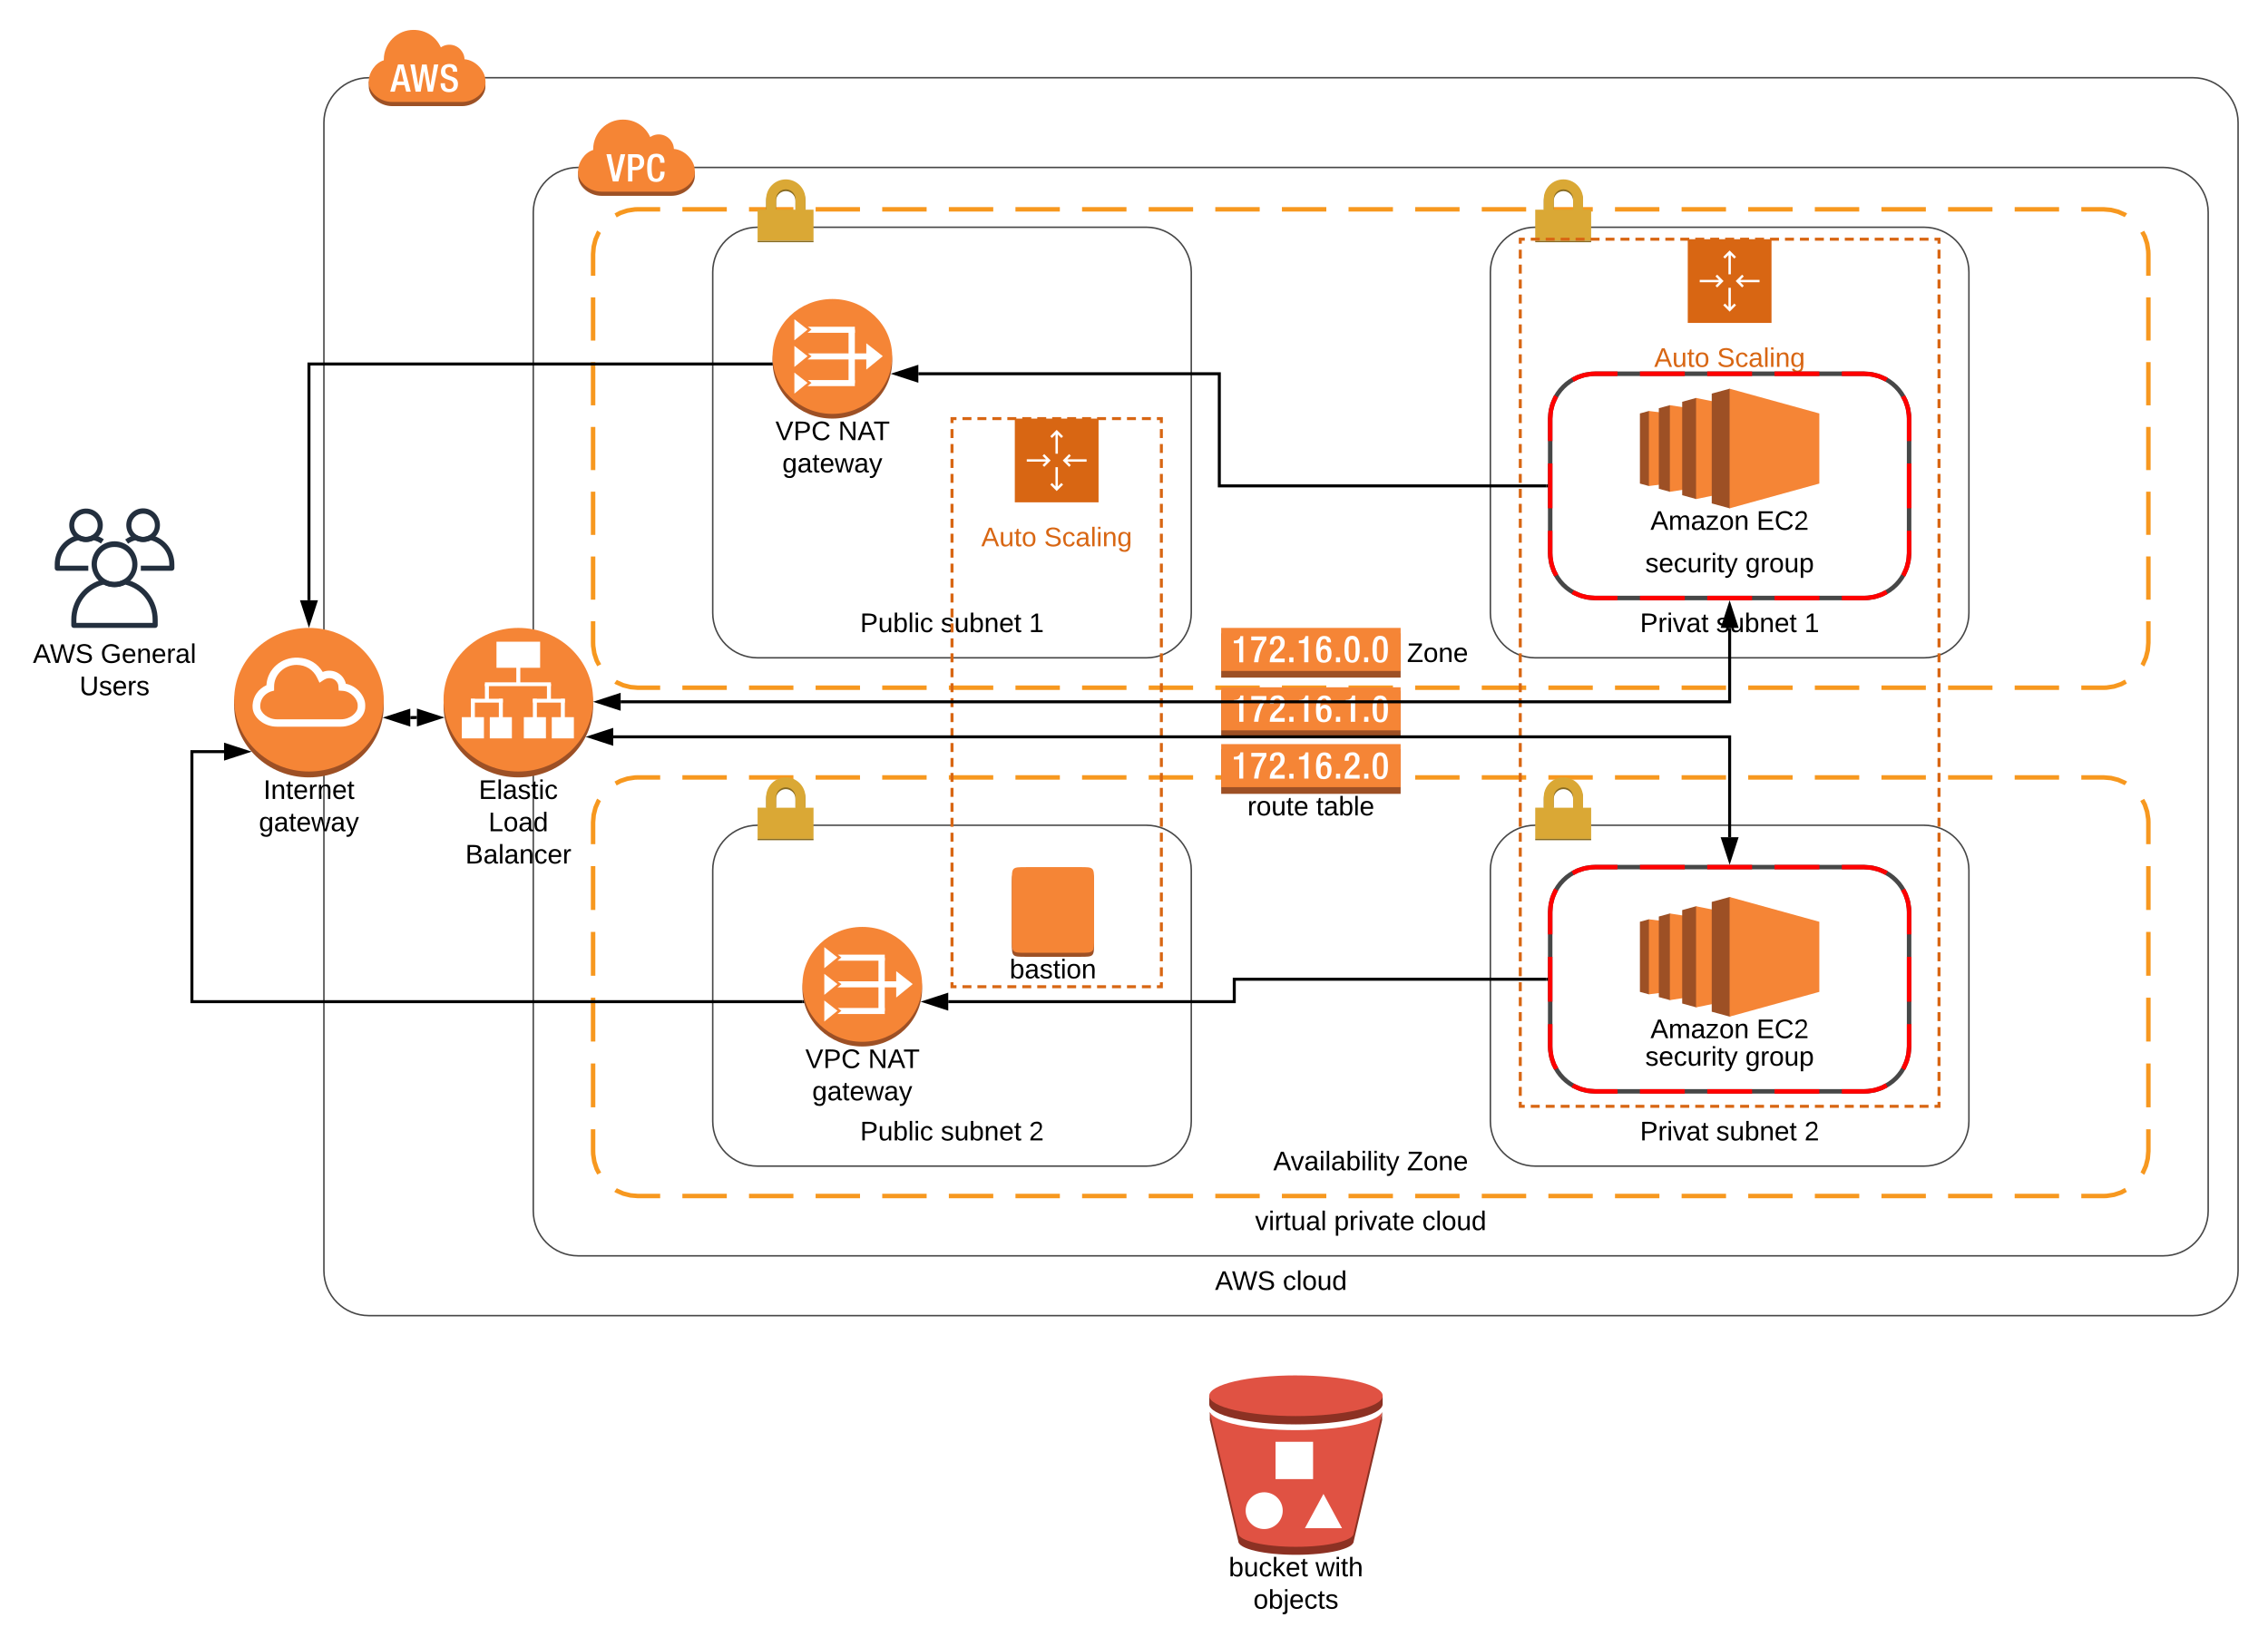 <svg xmlns="http://www.w3.org/2000/svg" xmlns:xlink="http://www.w3.org/1999/xlink" xmlns:lucid="lucid" width="1516.6" height="1101.6"><g transform="translate(1676.6 1200)" lucid:page-tab-id="0_0"><path d="M-1806.4-1259.2H64V64h-1870.4z" fill="#fff"/><path d="M-1460-1118c0-16.57 13.43-30 30-30h1220c16.57 0 30 13.43 30 30v768c0 16.57-13.43 30-30 30h-1220c-16.57 0-30-13.43-30-30z" stroke="#474747" fill-opacity="0"/><path d="M-1352-1145.6v3.54c0 6.42-7.1 13.05-15.76 13.05h-46.48c-8.66 0-15.75-6.64-15.75-13.06v-3.54z" fill="#9d5125"/><path d="M-1399.97-1180c8.03 0 14.82 4.4 18.17 11.67 4.6-3.14 10.92-1.98 14.04 2.65 1.17 1.64 1.7 3.32 1.8 5.3 7.87.68 13.95 8.25 13.95 14.27v1.3c0 6.45-7.1 13-15.76 13h-46.5c-8.64 0-15.74-6.55-15.74-13v-1.3c0-5.02 4.2-11.87 10.06-13.56v-.57c.08-10.95 8.97-19.82 19.97-19.77z" fill="#f58535"/><path d="M-1410.46-1156.87l-5.2 18.2h3.04l1.17-4.43h5.38l1.1 4.43h3.05l-4.8-18.2zm-.47 11.4l2.22-8.98 2.1 8.97zM-1388.8-1142.66h-.03l-2.47-14.2h-3.1l-2.4 14.13h-.06l-2.4-14.14h-2.95l3.53 18.2h3.38l2.35-13.7h.06l2.36 13.7h3.4l3.64-18.2h-2.9l-2.4 14.2zM-1374.1-1148.6l-1.98-.72c-1.93-.7-2.74-1.53-2.74-3.1-.17-1.26.74-2.43 2-2.6.16-.02.3-.02.45-.02 1.26-.17 2.4.72 2.58 1.96.04.25.03.44 0 .68v.38h2.93v-.4c0-1.9-.5-4.8-5.18-4.8-3.44 0-5.7 1.84-5.7 5.16 0 2.6 1.1 3.97 3.82 5l2 .68c1.6.23 2.73 1.6 2.64 3.2.04 1.45-1.08 2.64-2.5 2.68h-.28c-2 0-3-1.12-3-3.33v-.47h-2.9v.44c0 2.54 1.02 5.53 5.52 5.53 3.7 0 6.07-1.6 6.07-5.48.04-2.5-1.1-3.9-3.7-4.8z" fill="#fff"/><use xlink:href="#a" transform="matrix(1,0,0,1,-1460,-350) translate(595.875 12.8)"/><use xlink:href="#b" transform="matrix(1,0,0,1,-1460,-350) translate(641.175 12.8)"/><path d="M-1617.56-818.22h-20.73c-.95 0-1.7-.76-1.7-1.7v-2.54c0-9.48 6.23-17.44 15.5-19.67.4-.1.8-.04 1.2.17 2.73 1.46 5.68 1.46 8.4 0 .4-.2.8-.26 1.22-.17 2.43.6 4.43 1.47 6.5 2.85l-1.9 2.83c-1.55-1-3-1.68-4.8-2.15-3.45 1.58-7 1.58-10.43 0-7.4 2.06-12.3 8.5-12.3 16.14v.84h19.04z" stroke="#fff" stroke-opacity="0" fill="#232f3e"/><path d="M-1619.12-837.54c-6.17 0-11.17-5-11.17-11.14 0-6.16 5-11.15 11.18-11.15 6.16-.07 11.2 4.88 11.26 11 .04 4.27-2.1 7.9-5.86 9.9-1.72.97-3.4 1.4-5.4 1.4zm0-18.9c-4.3 0-7.83 3.45-7.85 7.76 0 2.92 1.48 5.4 4.06 6.8 2.43 1.3 5.12 1.3 7.57 0 2.6-1.4 4.1-3.95 4.06-6.9-.05-4.27-3.57-7.68-7.85-7.64zM-1561.68-818.22h-20.75v-3.4h19.04v-.83c0-7.67-4.9-14.1-12.25-16.17-3.45 1.6-7 1.6-10.46 0-1.82.5-3.3 1.2-4.84 2.28l-1.94-2.8c2.07-1.44 4.08-2.35 6.5-2.97.44-.1.86-.06 1.26.16 2.7 1.46 5.7 1.46 8.42 0 .4-.22.8-.27 1.2-.17 9.25 2.22 15.5 10.16 15.5 19.65v2.53c0 .94-.76 1.68-1.68 1.7z" stroke="#fff" stroke-opacity="0" fill="#232f3e"/><path d="M-1580.92-837.54c-6.2 0-11.23-5.05-11.23-11.25s5.06-11.2 11.28-11.2c6.2 0 11.23 5.05 11.23 11.25 0 4.23-2.14 7.82-5.85 9.84-1.75.94-3.44 1.36-5.42 1.36zm0-18.9c-4.3 0-7.8 3.45-7.83 7.76-.02 2.92 1.46 5.42 4.05 6.8 2.43 1.3 5.13 1.3 7.6 0 2.62-1.4 4.13-3.97 4.08-6.96-.1-4.26-3.62-7.68-7.9-7.6zM-1572.8-780h-54.46c-.92 0-1.67-.75-1.67-1.7v-3.6c-.06-13.1 8.6-24.1 21.32-27.18.46-.13.86-.06 1.27.13 4.04 2.18 8.5 2.18 12.6 0 .34-.2.75-.26 1.2-.13 12.78 3.06 21.45 14.06 21.4 27.18v3.6c0 .95-.76 1.7-1.68 1.7zm-52.72-3.38h50.97v-1.92c0-11.27-7.28-20.74-18.2-23.66-4.8 2.3-9.83 2.3-14.62 0-10.93 2.92-18.15 12.4-18.15 23.66z" stroke="#fff" stroke-opacity="0" fill="#232f3e"/><path d="M-1599.98-807.36c-2.7 0-5-.58-7.4-1.86-7.4-4.07-10.13-13.34-6.1-20.77 4.1-7.4 13.38-10.12 20.83-6.08 7.42 4.07 10.15 13.34 6.1 20.77-1.47 2.68-3.4 4.6-6.1 6.08-2.36 1.28-4.66 1.86-7.33 1.86zm0-26.76c-4.44-.06-8.28 2.17-10.42 6.1-3.07 5.64-.98 12.74 4.7 15.83 3.67 1.97 7.7 1.97 11.4 0 3.95-2.13 6.22-5.95 6.16-10.42-.1-6.42-5.4-11.6-11.84-11.5z" stroke="#fff" stroke-opacity="0" fill="#232f3e"/><path d="M-1561.22-818.22h-39.72c-.68 0-1.23-.54-1.23-1.23v-2.64c-.04-9.53 6.3-17.56 15.56-19.8.33-.1.63-.06.92.08 2.95 1.6 6.2 1.6 9.2 0 .25-.14.54-.2.88-.1 9.32 2.24 15.64 10.27 15.6 19.83v2.65c0 .7-.55 1.23-1.22 1.23zm-38.46-2.47h37.2v-1.4c0-8.2-5.32-15.1-13.3-17.25-3.5 1.7-7.16 1.7-10.66 0-7.97 2.14-13.24 9.05-13.24 17.26z" stroke="#fff" stroke-opacity="0" stroke-width=".73" fill="#fff" fill-opacity="0"/><path d="M-1599.06-818.22h-39.72c-.67 0-1.22-.54-1.22-1.23v-2.64c-.04-9.53 6.28-17.56 15.56-19.8.34-.1.63-.06.93.08 2.94 1.6 6.2 1.6 9.18 0 .25-.14.55-.2.88-.1 9.32 2.24 15.65 10.27 15.6 19.83v2.65c0 .7-.54 1.23-1.22 1.23zm-38.45-2.47h37.18v-1.4c0-8.2-5.3-15.1-13.28-17.25-3.5 1.7-7.17 1.7-10.67 0-7.97 2.14-13.24 9.05-13.24 17.26z" stroke="#fff" stroke-opacity="0" stroke-width=".73" fill="#fff" fill-opacity="0"/><use xlink:href="#a" transform="matrix(1,0,0,1,-1670,-771) translate(15.4 14.4)"/><use xlink:href="#c" transform="matrix(1,0,0,1,-1670,-771) translate(60.7 14.4)"/><use xlink:href="#d" transform="matrix(1,0,0,1,-1670,-771) translate(46.55 36)"/><path d="M-1280-1030c0-16.57 13.43-30 30-30h980c16.57 0 30 13.43 30 30v260c0 16.57-13.43 30-30 30h-980c-16.57 0-30-13.43-30-30z" fill-opacity="0"/><path d="M-1264.96-1055.9l3.17-1.7 4.72-1.56 4.93-.76 2.15-.08h14.85m14.85 0h29.7m14.84 0h29.7m14.85 0h29.68m14.85 0h29.7m14.85 0h29.7m14.84 0h29.7m14.85 0h29.7m14.85 0h29.7m14.84 0h29.7m14.85 0h29.7m14.85 0h29.7m14.85 0h29.7m14.84 0h29.7m14.85 0h29.68m14.85 0h29.7m14.85 0h29.7m14.84 0h29.7m14.85 0h29.7m14.85 0h29.7m14.84 0h29.7m14.85 0h29.7m14.85 0H-270l5 .42 4.82 1.22 4.54 2 .6.42m10.95 10.98l1.7 3.17 1.56 4.72.76 4.93.08 2.15v14.44m0 14.45v28.88m0 14.44v28.9m0 14.44v28.88m0 14.45v28.88m0 14.44v28.9m0 14.44V-770l-.42 5-1.22 4.82-2 4.54-.42.6m-10.98 10.95l-3.17 1.7-4.72 1.56-4.93.76-2.15.08h-14.85m-14.85 0h-29.7m-14.84 0h-29.7m-14.85 0h-29.68m-14.85 0h-29.7m-14.85 0h-29.7m-14.84 0h-29.7m-14.85 0h-29.7m-14.85 0h-29.7m-14.84 0h-29.7m-14.85 0h-29.7m-14.85 0h-29.7m-14.85 0h-29.7m-14.84 0h-29.7m-14.85 0h-29.68m-14.85 0h-29.7m-14.85 0h-29.7m-14.84 0h-29.7m-14.85 0h-29.7m-14.85 0h-29.7m-14.84 0h-29.7m-14.85 0h-29.7m-14.85 0H-1250l-5-.42-4.82-1.22-4.54-2-.6-.42m-10.95-10.98l-1.7-3.17-1.56-4.72-.76-4.93-.08-2.15v-14.44m0-14.45v-28.88m0-14.44v-28.9m0-14.44v-28.88m0-14.45v-28.88m0-14.44v-28.9m0-14.44V-1030l.42-5 1.22-4.82 2-4.54.42-.6" stroke="#f7981f" stroke-width="3" fill="none"/><use xlink:href="#e" transform="matrix(1,0,0,1,-1280,-770) translate(454.825 12.8)"/><use xlink:href="#f" transform="matrix(1,0,0,1,-1280,-770) translate(544.225 12.8)"/><path d="M-1280-650c0-16.57 13.43-30 30-30h980c16.57 0 30 13.43 30 30v220c0 16.57-13.43 30-30 30h-980c-16.57 0-30-13.43-30-30z" fill-opacity="0"/><path d="M-1264.96-675.9l3.17-1.7 4.72-1.56 4.93-.76 2.15-.08h14.85m14.85 0h29.7m14.84 0h29.7m14.85 0h29.68m14.85 0h29.7m14.85 0h29.7m14.84 0h29.7m14.85 0h29.7m14.85 0h29.7m14.84 0h29.7m14.85 0h29.7m14.85 0h29.7m14.85 0h29.7m14.84 0h29.7m14.85 0h29.68m14.85 0h29.7m14.85 0h29.7m14.84 0h29.7m14.85 0h29.7m14.85 0h29.7m14.84 0h29.7m14.85 0h29.7m14.85 0H-270l5 .42 4.82 1.22 4.54 2 .6.42m10.95 10.98l1.7 3.17 1.56 4.72.76 4.93.08 2.15v14.67m0 14.66v29.34m0 14.66v29.34m0 14.66v29.34m0 14.66v29.34m0 14.66V-430l-.42 5-1.22 4.82-2 4.54-.42.6m-10.98 10.95l-3.17 1.7-4.72 1.56-4.93.76-2.15.08h-14.85m-14.85 0h-29.7m-14.84 0h-29.7m-14.85 0h-29.68m-14.85 0h-29.7m-14.85 0h-29.7m-14.84 0h-29.7m-14.85 0h-29.7m-14.85 0h-29.7m-14.84 0h-29.7m-14.85 0h-29.7m-14.85 0h-29.7m-14.85 0h-29.7m-14.84 0h-29.7m-14.85 0h-29.68m-14.85 0h-29.7m-14.85 0h-29.7m-14.84 0h-29.7m-14.85 0h-29.7m-14.85 0h-29.7m-14.84 0h-29.7m-14.85 0h-29.7m-14.85 0H-1250l-5-.42-4.82-1.22-4.54-2-.6-.42m-10.95-10.98l-1.7-3.17-1.56-4.72-.76-4.93-.08-2.15v-14.67m0-14.66v-29.34m0-14.66v-29.34m0-14.66v-29.34m0-14.66v-29.34m0-14.66V-650l.42-5 1.22-4.82 2-4.54.42-.6" stroke="#f7981f" stroke-width="3" fill="none"/><use xlink:href="#e" transform="matrix(1,0,0,1,-1280,-430) translate(454.825 12.8)"/><use xlink:href="#f" transform="matrix(1,0,0,1,-1280,-430) translate(544.225 12.8)"/><path d="M-1320-1058c0-16.57 13.43-30 30-30h1060c16.57 0 30 13.43 30 30v668c0 16.57-13.43 30-30 30h-1060c-16.57 0-30-13.43-30-30z" stroke="#474747" fill-opacity="0"/><path d="M-1212-1085.6v3.54c0 6.42-7.1 13.05-15.76 13.05h-46.48c-8.66 0-15.75-6.64-15.75-13.06v-3.54z" fill="#9d5125"/><path d="M-1259.97-1120c8.03 0 14.82 4.4 18.17 11.67 4.6-3.14 10.92-1.98 14.04 2.65 1.17 1.64 1.7 3.32 1.8 5.3 7.87.68 13.95 8.25 13.95 14.27v1.3c0 6.45-7.1 13-15.76 13h-46.5c-8.64 0-15.74-6.55-15.74-13v-1.3c0-5.02 4.2-11.87 10.06-13.56v-.57c.08-10.95 8.97-19.82 19.97-19.77z" fill="#f58535"/><path d="M-1271.1-1096.87h3.08l3.1 14.58 3.32-14.54h3.1l-4.6 18.2h-3.7zM-1256.63-1096.87h5.77c3.5 0 5.04 2.2 5.04 5.3 0 3.1-1.9 5.4-5.33 5.4h-2.57v7.53h-2.9zm2.9 8.5h2.08c1.56 0 2.9-.83 2.9-3.14 0-1.98-.78-3.17-3.1-3.17h-1.87zM-1232.2-1085.17v.38c0 3.32-1.3 6.52-5.6 6.52-4.6 0-6.04-2.97-6.04-9.47s1.43-9.46 6.05-9.46c5.2 0 5.54 3.8 5.54 5.7v.37h-2.9v-.3c0-1.7-.5-3.64-2.6-3.57-2.08.08-3.1 1.35-3.1 7.22 0 5.87.92 7.3 3.14 7.3 2.42 0 2.7-2.7 2.7-4.42v-.3z" fill="#fff"/><use xlink:href="#g" transform="matrix(1,0,0,1,-1320,-390) translate(482.65 12.8)"/><use xlink:href="#h" transform="matrix(1,0,0,1,-1320,-390) translate(535.5 12.8)"/><use xlink:href="#b" transform="matrix(1,0,0,1,-1320,-390) translate(594.4 12.8)"/><path d="M-1200-1018c0-16.57 13.43-30 30-30h260c16.57 0 30 13.43 30 30v228c0 16.57-13.43 30-30 30h-260c-16.57 0-30-13.43-30-30z" stroke="#474747" fill-opacity="0"/><path d="M-1138.03-1059.76v-5.9c0-7.25-5.88-13.13-13.12-13.13-7.24 0-13.12 5.9-13.12 13.14v5.9h6.64v-5.9c0-3.58 2.9-6.5 6.48-6.5 3.57 0 6.48 2.92 6.48 6.5v5.9h6.64z" fill="#876a22"/><path d="M-1138.02-1059.74h5.42v20.83h-37.4v-20.84h5.72v-7.1c0-7.28 5.87-13.16 13.13-13.16 7.26 0 13.13 5.88 13.13 13.15v7.1zm-6.66 0v-7.1c0-3.6-2.88-6.5-6.47-6.5-3.6 0-6.47 2.9-6.47 6.5v7.1h12.94z" fill="#daa835"/><path d="M-1170-1038.9h37.4v.9h-37.4z" fill="#876a22"/><use xlink:href="#i" transform="matrix(1,0,0,1,-1200,-790) translate(98.55 12.8)"/><use xlink:href="#j" transform="matrix(1,0,0,1,-1200,-790) translate(152.45 12.8)"/><use xlink:href="#k" transform="matrix(1,0,0,1,-1200,-790) translate(211.45 12.8)"/><path d="M-680-1018c0-16.57 13.43-30 30-30h260c16.57 0 30 13.43 30 30v228c0 16.57-13.43 30-30 30h-260c-16.57 0-30-13.43-30-30z" stroke="#474747" fill-opacity="0"/><path d="M-618.03-1059.76v-5.9c0-7.25-5.88-13.13-13.12-13.13-7.24 0-13.12 5.9-13.12 13.14v5.9h6.64v-5.9c0-3.58 2.9-6.5 6.48-6.5 3.57 0 6.48 2.92 6.48 6.5v5.9h6.64z" fill="#876a22"/><path d="M-618.02-1059.74h5.42v20.83H-650v-20.84h5.72v-7.1c0-7.28 5.87-13.16 13.13-13.16 7.26 0 13.13 5.88 13.13 13.15v7.1zm-6.66 0v-7.1c0-3.6-2.88-6.5-6.47-6.5-3.6 0-6.47 2.9-6.47 6.5v7.1h12.94z" fill="#daa835"/><path d="M-650-1038.9h37.4v.9H-650z" fill="#876a22"/><use xlink:href="#l" transform="matrix(1,0,0,1,-680,-790) translate(100.05 12.8)"/><use xlink:href="#j" transform="matrix(1,0,0,1,-680,-790) translate(150.95 12.8)"/><use xlink:href="#k" transform="matrix(1,0,0,1,-680,-790) translate(209.95 12.8)"/><path d="M-1200-618c0-16.57 13.43-30 30-30h260c16.57 0 30 13.43 30 30v168c0 16.57-13.43 30-30 30h-260c-16.57 0-30-13.43-30-30z" stroke="#474747" fill-opacity="0"/><path d="M-1138.03-659.76v-5.9c0-7.25-5.88-13.13-13.12-13.13-7.24 0-13.12 5.9-13.12 13.14v5.9h6.64v-5.9c0-3.58 2.9-6.5 6.48-6.5 3.57 0 6.48 2.92 6.48 6.5v5.9h6.64z" fill="#876a22"/><path d="M-1138.02-659.74h5.42v20.83h-37.4v-20.84h5.72v-7.1c0-7.28 5.87-13.16 13.13-13.16 7.26 0 13.13 5.88 13.13 13.15v7.1zm-6.66 0v-7.1c0-3.6-2.88-6.5-6.47-6.5-3.6 0-6.47 2.9-6.47 6.5v7.1h12.94z" fill="#daa835"/><path d="M-1170-638.9h37.4v.9h-37.4z" fill="#876a22"/><use xlink:href="#i" transform="matrix(1,0,0,1,-1200,-450) translate(98.55 12.8)"/><use xlink:href="#j" transform="matrix(1,0,0,1,-1200,-450) translate(152.45 12.8)"/><use xlink:href="#m" transform="matrix(1,0,0,1,-1200,-450) translate(211.45 12.8)"/><path d="M-680-618c0-16.57 13.43-30 30-30h260c16.57 0 30 13.43 30 30v168c0 16.57-13.43 30-30 30h-260c-16.57 0-30-13.43-30-30z" stroke="#474747" fill-opacity="0"/><path d="M-618.03-659.76v-5.9c0-7.25-5.88-13.13-13.12-13.13-7.24 0-13.12 5.9-13.12 13.14v5.9h6.64v-5.9c0-3.58 2.9-6.5 6.48-6.5 3.57 0 6.48 2.92 6.48 6.5v5.9h6.64z" fill="#876a22"/><path d="M-618.02-659.74h5.42v20.83H-650v-20.84h5.72v-7.1c0-7.28 5.87-13.16 13.13-13.16 7.26 0 13.13 5.88 13.13 13.15v7.1zm-6.66 0v-7.1c0-3.6-2.88-6.5-6.47-6.5-3.6 0-6.47 2.9-6.47 6.5v7.1h12.94z" fill="#daa835"/><path d="M-650-638.9h37.4v.9H-650z" fill="#876a22"/><use xlink:href="#l" transform="matrix(1,0,0,1,-680,-450) translate(100.05 12.8)"/><use xlink:href="#j" transform="matrix(1,0,0,1,-680,-450) translate(150.95 12.8)"/><use xlink:href="#m" transform="matrix(1,0,0,1,-680,-450) translate(209.95 12.8)"/><path d="M-1420-728.03c0 26.5-22.4 48.02-50 48.02s-50-21.53-50-48.03 22.4-48.03 50-48.03 50 21.52 50 48.02z" fill="#9d5025"/><path d="M-1520-731.98h100v3.94h-100v-3.94z" fill="#9d5025"/><path d="M-1420-731.98c0 26.5-22.4 48.03-50 48.03s-50-21.52-50-48.02c0-26.5 22.4-48.03 50-48.03s50 21.52 50 48.02z" fill="#f58536"/><path d="M-1507.7-727.2v-1.25c.38-5.82 3.77-10.67 9.26-13.22.53-10.72 10.02-19 21.24-18.43 7 .32 12.88 3.74 16.42 9.56 5.73-2.3 12.28.23 14.7 5.7.37.77.6 1.42.74 2.2 7.54 1.44 12.96 8.37 12.96 14.2v1.15c0 7.12-7.68 13.36-16.42 13.36h-42.56c-8.66.05-16.34-6.2-16.34-13.26z" fill="#fff"/><path d="M-1459.76-745.43l-3.2 2.1-1.62-3.37c-2.48-5.28-7.56-8.52-13.62-8.56h-.06c-8.28 0-15.05 6.48-15.05 14.5v2.7l-2.36.64c-3.97 1.53-6.57 4.88-6.9 9v1.16c0 3.9 4.95 8.4 11.27 8.4h42.6c6.4 0 11.28-4.5 11.28-8.4v-1.17c0-3.93-4.56-9.06-9.84-9.46l-2.86-.2-.2-2.74c0-1.17-.4-2.1-1.04-3.06-1.9-2.66-5.67-3.3-8.4-1.5z" fill="#f58536"/><use xlink:href="#n" transform="matrix(1,0,0,1,-1520,-680) translate(19.525 14.4)"/><use xlink:href="#o" transform="matrix(1,0,0,1,-1520,-680) translate(16.525 36)"/><path d="M-1060-538.43c0 21.2-17.92 38.42-40 38.42s-40-17.22-40-38.43c0-21.2 17.92-38.42 40-38.42s40 17.2 40 38.42z" fill="#9d5025"/><path d="M-1060-541.58c0 21.2-17.92 38.42-40 38.42s-40-17.2-40-38.42c0-21.2 17.92-38.42 40-38.42s40 17.2 40 38.42z" fill="#f58536"/><path d="M-1089.18-559.42h4.22v35.66h-4.22v-35.66zM-1077.3-550.4l11.03 8.64-11.04 9v-17.63z" fill="#fff"/><path d="M-1116.36-543.6l2.43 1.87-2.68 2.17h41.14v-4.04h-40.9zM-1116.6-557.4h31.64v-4.04h-31.4l2.4 1.88-2.65 2.17zM-1113.95-523.9l-2.66 2.17h31.64v-4.05h-31.4l2.4 1.88zM-1125.4-548.64l8.83 6.9-8.83 7.2v-14.1zM-1125.4-566.47l8.83 6.9-8.83 7.2v-14.1zM-1125.4-530.8l8.83 6.9-8.83 7.2v-14.1z" fill="#fff"/><use xlink:href="#p" transform="matrix(1,0,0,1,-1140,-500) translate(1.925 14.4)"/><use xlink:href="#q" transform="matrix(1,0,0,1,-1140,-500) translate(43.875 14.4)"/><use xlink:href="#o" transform="matrix(1,0,0,1,-1140,-500) translate(6.525 36)"/><path d="M-1080-958.43c0 21.2-17.92 38.42-40 38.42s-40-17.22-40-38.43c0-21.2 17.92-38.42 40-38.42s40 17.2 40 38.42z" fill="#9d5025"/><path d="M-1080-961.58c0 21.2-17.92 38.42-40 38.42s-40-17.2-40-38.42c0-21.2 17.92-38.42 40-38.42s40 17.2 40 38.42z" fill="#f58536"/><path d="M-1109.18-979.42h4.22v35.66h-4.22v-35.66zM-1097.3-970.4l11.03 8.64-11.04 9v-17.63z" fill="#fff"/><path d="M-1136.36-963.6l2.43 1.87-2.68 2.17h41.14v-4.04h-40.9zM-1136.6-977.4h31.64v-4.04h-31.4l2.4 1.88-2.65 2.17zM-1133.95-943.9l-2.66 2.17h31.64v-4.05h-31.4l2.4 1.88zM-1145.4-968.64l8.83 6.9-8.83 7.2v-14.1zM-1145.4-986.47l8.83 6.9-8.83 7.2v-14.1zM-1145.4-950.8l8.83 6.9-8.83 7.2v-14.1z" fill="#fff"/><use xlink:href="#p" transform="matrix(1,0,0,1,-1160,-920) translate(1.925 14.4)"/><use xlink:href="#q" transform="matrix(1,0,0,1,-1160,-920) translate(43.875 14.4)"/><use xlink:href="#o" transform="matrix(1,0,0,1,-1160,-920) translate(6.525 36)"/><path d="M-660-1040h280v580h-280z" fill="#fff" fill-opacity="0"/><path d="M-653-1040h6m4 0h6m4 0h6m4 0h6m4 0h6m4 0h6m4 0h6m4 0h6m4 0h6m4 0h6m4 0h6m4 0h6m4 0h6m4 0h6m4 0h6m4 0h6m4 0h6m4 0h6m4 0h6m4 0h6m4 0h6m4 0h6m4 0h6m4 0h6m4 0h6m4 0h6m4 0h6m4 0h3v3m0 4v6m0 4v6m0 4v6m0 4v6m0 4v6m0 4v6m0 4v6m0 4v6m0 4v6m0 4v6m0 4v6m0 4v6m0 4v6m0 4v6m0 4v6m0 4v6m0 4v6m0 4v6m0 4v6m0 4v6m0 4v6m0 4v6m0 4v6m0 4v6m0 4v6m0 4v6m0 4v6m0 4v6m0 4v6m0 4v6m0 4v6m0 4v6m0 4v6m0 4v6m0 4v6m0 4v6m0 4v6m0 4v6m0 4v6m0 4v6m0 4v6m0 4v6m0 4v6m0 4v6m0 4v6m0 4v6m0 4v6m0 4v6m0 4v6m0 4v6m0 4v6m0 4v6m0 4v6m0 4v6m0 4v6m0 4v6m0 4v6m0 4v3h-3m-4 0h-6m-4 0h-6m-4 0h-6m-4 0h-6m-4 0h-6m-4 0h-6m-4 0h-6m-4 0h-6m-4 0h-6m-4 0h-6m-4 0h-6m-4 0h-6m-4 0h-6m-4 0h-6m-4 0h-6m-4 0h-6m-4 0h-6m-4 0h-6m-4 0h-6m-4 0h-6m-4 0h-6m-4 0h-6m-4 0h-6m-4 0h-6m-4 0h-6m-4 0h-6m-4 0h-6m-4 0h-3v-3m0-4v-6m0-4v-6m0-4v-6m0-4v-6m0-4v-6m0-4v-6m0-4v-6m0-4v-6m0-4v-6m0-4v-6m0-4v-6m0-4v-6m0-4v-6m0-4v-6m0-4v-6m0-4v-6m0-4v-6m0-4v-6m0-4v-6m0-4v-6m0-4v-6m0-4v-6m0-4v-6m0-4v-6m0-4v-6m0-4v-6m0-4v-6m0-4v-6m0-4v-6m0-4v-6m0-4v-6m0-4v-6m0-4v-6m0-4v-6m0-4v-6m0-4v-6m0-4v-6m0-4v-6m0-4v-6m0-4v-6m0-4v-6m0-4v-6m0-4v-6m0-4v-6m0-4v-6m0-4v-6m0-4v-6m0-4v-6m0-4v-6m0-4v-6m0-4v-6m0-4v-6m0-4v-6m0-4v-6m0-4v-6m0-4v-6m0-4v-6m0-4v-3h3" stroke="#d86613" stroke-width="2" fill="none"/><path d="M-548-1040h56v56h-56v-56z" stroke="#fff" stroke-opacity="0" fill="#d86613"/><path d="M-528.32-1016.27l-1.14 1.13 2.33 2.34H-540v1.6h12.87l-2.33 2.34 1.14 1.13 4.27-4.27-4.27-4.27zM-500-1012.8h-12.87l2.33-2.34-1.14-1.13-4.27 4.27 4.27 4.27 1.14-1.13-2.33-2.34H-500v-1.6zM-520.8-1029.37v12.87h1.6v-12.87l2.34 2.33 1.13-1.13-4.27-4.28-4.27 4.28 1.13 1.13 2.34-2.33zM-519.2-994.63v-12.87h-1.6v12.87l-2.34-2.33-1.13 1.13 4.27 4.28 4.27-4.28-1.13-1.13-2.34 2.33z" stroke="#fff" stroke-opacity="0" fill="#fff"/><use xlink:href="#r" transform="matrix(1,0,0,1,-660,-969) translate(89.55 14.4)"/><use xlink:href="#s" transform="matrix(1,0,0,1,-660,-969) translate(131.55 14.4)"/><path d="M-574-925.1l-6 1.65v46.9l6 1.65 24.37-23.9-24.36-26.3z" fill="#9d5025"/><path d="M-559.97-876.7l-14.02 1.8v-50.2l14.03 1.75v46.64z" fill="#f58536"/><path d="M-567.35-926.95l7.4-2.03 35.1 31.06-35.1 26.88-7.4-2.03v-53.88z" fill="#9d5025"/><path d="M-542.48-873.76l-17.48 2.72v-57.94l17.48 2.73v52.5z" fill="#f58536"/><path d="M-551.73-931.25l9.28-2.57 51.78 39.3-51.78 28.32-9.28-2.57v-62.48z" fill="#9d5025"/><path d="M-520.02-870.73l-22.44 4.53v-67.62l22.44 4.53v58.57z" fill="#f58536"/><path d="M-532-936.72L-520-940l56.04 42.24-56.04 37.76-11.97-3.28v-73.44z" fill="#9d5025"/><path d="M-460-876.56L-520.03-860v-80l60 16.56v46.88z" fill="#f58536"/><use xlink:href="#t" transform="matrix(1,0,0,1,-580,-860) translate(7.05 14.4)"/><use xlink:href="#u" transform="matrix(1,0,0,1,-580,-860) translate(78 14.4)"/><path d="M-574-585.1l-6 1.65v46.9l6 1.65 24.37-23.9-24.36-26.3z" fill="#9d5025"/><path d="M-559.97-536.7l-14.02 1.8v-50.2l14.03 1.75v46.64z" fill="#f58536"/><path d="M-567.35-586.95l7.4-2.03 35.1 31.06-35.1 26.88-7.4-2.03v-53.88z" fill="#9d5025"/><path d="M-542.48-533.76l-17.48 2.72v-57.94l17.48 2.73v52.5z" fill="#f58536"/><path d="M-551.73-591.25l9.28-2.57 51.78 39.3-51.78 28.32-9.28-2.57v-62.48z" fill="#9d5025"/><path d="M-520.02-530.73l-22.44 4.53v-67.62l22.44 4.53v58.57z" fill="#f58536"/><path d="M-532-596.72L-520-600l56.04 42.24-56.04 37.76-11.97-3.28v-73.44z" fill="#9d5025"/><path d="M-460-536.56L-520.03-520v-80l60 16.56v46.88z" fill="#f58536"/><use xlink:href="#t" transform="matrix(1,0,0,1,-580,-520) translate(7.05 14.4)"/><use xlink:href="#u" transform="matrix(1,0,0,1,-580,-520) translate(78 14.4)"/><path d="M-640-920c0-16.57 13.43-30 30-30h180c16.57 0 30 13.43 30 30v90c0 16.57-13.43 30-30 30h-180c-16.57 0-30-13.43-30-30z" stroke="#474747" stroke-width="3" fill-opacity="0"/><path d="M-640-920c0-16.57 13.43-30 30-30h180c16.57 0 30 13.43 30 30v90c0 16.57-13.43 30-30 30h-180c-16.57 0-30-13.43-30-30z" fill="none"/><path d="M-624.96-945.9l3.17-1.7 4.72-1.56 4.93-.76 2.15-.08h15m15 0h30m15 0h30m15 0h30m15 0h15l5 .42 4.82 1.22 4.54 2 .6.42m10.95 10.98l1.7 3.17 1.56 4.72.76 4.93.08 2.15v15m0 15v30m0 15v15l-.42 5-1.22 4.82-2 4.54-.42.6m-10.98 10.95l-3.17 1.7-4.72 1.56-4.93.76-2.15.08h-15m-15 0h-30m-15 0h-30m-15 0h-30m-15 0h-15l-5-.42-4.82-1.22-4.54-2-.6-.42m-10.95-10.98l-1.7-3.17-1.56-4.72-.76-4.93-.08-2.15v-15m0-15v-30m0-15v-15l.42-5 1.22-4.82 2-4.54.42-.6" stroke="red" stroke-width="3" fill="none"/><use xlink:href="#v" transform="matrix(1,0,0,1,-640,-830) translate(63.575 12.8)"/><use xlink:href="#w" transform="matrix(1,0,0,1,-640,-830) translate(130.475 12.8)"/><path d="M-640-590c0-16.57 13.43-30 30-30h180c16.57 0 30 13.43 30 30v90c0 16.57-13.43 30-30 30h-180c-16.57 0-30-13.43-30-30z" stroke="#474747" stroke-width="3" fill-opacity="0"/><path d="M-640-590c0-16.57 13.43-30 30-30h180c16.57 0 30 13.43 30 30v90c0 16.57-13.43 30-30 30h-180c-16.57 0-30-13.43-30-30z" fill="none"/><path d="M-624.96-615.9l3.17-1.7 4.72-1.56 4.93-.76 2.15-.08h15m15 0h30m15 0h30m15 0h30m15 0h15l5 .42 4.82 1.22 4.54 2 .6.42m10.95 10.98l1.7 3.17 1.56 4.72.76 4.93.08 2.15v15m0 15v30m0 15v15l-.42 5-1.22 4.82-2 4.54-.42.6m-10.98 10.95l-3.17 1.7-4.72 1.56-4.93.76-2.15.08h-15m-15 0h-30m-15 0h-30m-15 0h-30m-15 0h-15l-5-.42-4.82-1.22-4.54-2-.6-.42m-10.95-10.98l-1.7-3.17-1.56-4.72-.76-4.93-.08-2.15v-15m0-15v-30m0-15v-15l.42-5 1.22-4.82 2-4.54.42-.6" stroke="red" stroke-width="3" fill="none"/><use xlink:href="#v" transform="matrix(1,0,0,1,-640,-500) translate(63.575 12.8)"/><use xlink:href="#w" transform="matrix(1,0,0,1,-640,-500) translate(130.475 12.8)"/><path d="M-810-274.58l57.98 8.62v5.1c0 7.53-25.98 13.63-58 13.63-32 0-57.98-6.1-57.98-13.64v-5.53z" fill="#8c3123"/><path d="M-809.98-237.87c24.2 0 44.93-3.54 53.58-8.5l2.88-4.78 1.15-4.4v5.45l-19 81c0 5.08-17.3 9.1-38.6 9.1-21.33 0-38.6-4.02-38.6-9.1l-19.02-81v-5.35l4.38 9.27c8.76 4.87 29.27 8.3 53.24 8.3z" fill="#8c3123"/><path d="M-810-280c32 0 58 6.12 58 13.62 0 7.5-26 13.57-58 13.57s-58-6.02-58-13.58c0-7.56 26-13.62 58-13.62z" fill="#e05243"/><path d="M-810-243.4c29.84 0 54.4-5.2 57.62-12.06l-19.02 81c0 5.05-17.3 9.1-38.6 9.1-21.33 0-38.6-4.05-38.6-9.1l-19.03-81c3.23 6.85 27.78 12.07 57.62 12.07z" fill="#e05243"/><path d="M-823.65-235.62h25.1v24.96h-25.1v-24.96zM-831.25-201.83c6.84 0 12.4 5.5 12.4 12.3 0 6.8-5.56 12.3-12.4 12.3-6.83 0-12.38-5.5-12.38-12.3 0-6.8 5.55-12.3 12.38-12.3zM-779.2-177.8H-804l12.4-22.94 12.4 22.94z" fill="#fff"/><use xlink:href="#x" transform="matrix(1,0,0,1,-868,-160) translate(13.05 14.4)"/><use xlink:href="#y" transform="matrix(1,0,0,1,-868,-160) translate(71.05 14.4)"/><use xlink:href="#z" transform="matrix(1,0,0,1,-868,-160) translate(29.525 36)"/><path d="M-1280-728.03c0 26.5-22.4 48.02-50 48.02s-50-21.53-50-48.03 22.4-48.03 50-48.03 50 21.52 50 48.02z" fill="#9d5025"/><path d="M-1280-731.98c0 26.5-22.4 48.03-50 48.03s-50-21.52-50-48.02c0-26.5 22.4-48.03 50-48.03s50 21.52 50 48.02z" fill="#f58536"/><path d="M-1315.42-770.77v17.44h-29.18v-17.44h29.18zM-1292.85-720.3v14.2h-14.78v-14.2h14.78zM-1311.54-720.3v14.2h-14.78v-14.2h14.78zM-1334.3-720.3v14.2h-14.78v-14.2h14.78zM-1353-720.3v14.2h-14.78v-14.2h14.78z" fill="#fff"/><path d="M-1361.72-732.6h2.66v13.94h-2.66v-13.93z" fill="#fff"/><path d="M-1361.72-732.6h21.36v2.56h-21.36v-2.55z" fill="#fff"/><path d="M-1343.02-732.6h2.66v13.94h-2.66v-13.93zM-1320.26-732.6h2.66v13.94h-2.66v-13.93z" fill="#fff"/><path d="M-1320.26-732.6h21.36v2.56h-21.36v-2.55z" fill="#fff"/><path d="M-1301.56-732.6h2.66v13.94h-2.66v-13.93zM-1352.35-742.54h2.66v11.22h-2.65v-11.22zM-1331.34-755.9h2.66v13.57h-2.66v-13.57z" fill="#fff"/><path d="M-1352.35-743.6h44.15v2.54h-44.15v-2.55z" fill="#fff"/><path d="M-1310.86-742.54h2.66v11.22h-2.66v-11.22z" fill="#fff"/><use xlink:href="#A" transform="matrix(1,0,0,1,-1380,-680) translate(23.55 14.4)"/><use xlink:href="#B" transform="matrix(1,0,0,1,-1380,-680) translate(30 36)"/><use xlink:href="#C" transform="matrix(1,0,0,1,-1380,-680) translate(14.55 57.6)"/><path d="M-860-776.35h120v29.6h-120v-29.6z" fill="#9d5025"/><path d="M-860-780h120v28.8h-120V-780z" fill="#f58536"/><path d="M-860-737.93h120v30.9h-120v-30.9z" fill="#9d5025"/><path d="M-860-740.28h120v28.8h-120v-28.8z" fill="#f58536"/><path d="M-860-698.93h120V-669h-120v-29.93z" fill="#9d5025"/><path d="M-860-702.28h120v28.8h-120v-28.8z" fill="#f58536"/><path d="M-845.26-757h-2.68v-12.74h-3.6v-1.8h.3c1.66 0 3.5-.4 4.03-2.63v-.35h1.94zM-829.8-772c-3.2 4.65-4.85 9.34-5.36 14.97h-2.9c.63-5.57 2.38-10.17 5.68-14.67h-7.52v-2.54h10.1zm12.25 14.97h-10c0-7.64 7.22-7.46 7.22-12.9 0-1.45-.62-2.65-2.17-2.65-2.06 0-2.36 1.8-2.36 3.6h-2.58c0-3.5 1.34-5.66 5.05-5.66 2.38-.3 4.54 1.38 4.85 3.76v.92c0 5.82-5.56 6.18-6.9 10.48h6.9zm5.87 0h-2.78v-3.27h2.78zm10 0h-2.8v-12.74h-3.6v-1.8h.3c1.66 0 3.62-.4 4.03-2.63v-.35h2.06zm10.3.34c-4.34 0-5.16-3.37-5.16-8.42 0-5.02.93-9.5 5.36-9.5 3.1 0 4.63 1.4 4.63 4.28h-2.68c0-1-.5-2.3-1.85-2.3-2.58 0-2.68 3.5-2.68 6.06.72-1.22 1.96-1.9 3.3-1.8 2.37 0 4.22 1.8 4.22 5.23.1 4.04-1.55 6.45-5.15 6.45zm10.9-.35h-2.77v-3.27h2.78zm8.04.34c-3.3 0-5.15-2.13-5.15-9 0-6.88 1.76-9 5.16-9 3.3 0 5.05 2.14 5.05 9 0 6.85-1.74 9-5.04 9zm10.7-.35h-2.67v-3.27h2.78zm8.05.34c-3.3 0-5.14-2.13-5.14-9 0-6.88 1.85-9 5.15-9 3.4 0 5.16 2.14 5.16 9 0 6.85-1.75 9-5.05 9zM-753.64-734.8c3.3 0 5.16 2.13 5.16 9 0 6.9-1.76 9-5.16 9-3.3 0-5.15-2.2-5.15-9.05 0-6.86 1.87-8.94 5.16-8.94zm-10.7 14.27h2.77v3.34h-2.9zm-12.38-11.3h.2c1.65 0 3.6-.4 4.02-2.62v-.34h2.07v17.6h-2.9V-730h-3.5zm-6.5 11.3h2.8v3.34h-2.9zm-7.83-14.26c3 0 4.64 1.38 4.64 4.26h-2.9c0-1-.4-2.28-1.75-2.28-2.57 0-2.68 3.5-2.68 6.05.62-1.2 1.86-1.88 3.3-1.8 2.37 0 4.23 1.8 4.23 5.24 0 4.05-1.65 6.44-5.26 6.44-4.33 0-5.15-3.35-5.15-8.4 0-5.04 1.02-9.5 5.55-9.5zm-16.9 2.98h.2c1.66 0 3.62-.4 4.03-2.63v-.34h2.06v17.6h-2.78V-730h-3.6zm-6.5 11.3h2.8v3.33h-2.8zm-8.03-12.3c-2.06 0-2.37 1.8-2.37 3.6h-2.57c0-3.5 1.33-5.64 5.04-5.64 2.38-.3 4.54 1.4 4.75 3.76.1.33.1.6.1.9 0 5.84-5.57 6.2-6.9 10.5h6.9v2.5h-10c0-7.62 7.22-7.44 7.22-12.92 0-1.47-.63-2.7-2.18-2.7zm-17.4-1.63h10.08v2.23c-3.2 4.65-4.84 9.34-5.35 14.97h-2.9c.63-5.56 2.38-10.16 5.68-14.66h-7.52zm-11.56 2.63h.2c1.66 0 3.62-.4 4.03-2.63v-.34h2.05v17.6h-2.78V-730h-3.6zM-753.64-696.75c3.3 0 5.16 2.12 5.16 9 0 6.87-1.76 9-5.16 9-3.3 0-5.15-2.25-5.15-9.06 0-6.82 1.87-8.95 5.16-8.95zm-10.7 14.26h2.77v3.3h-2.9zm-8.05-12.28c-2.05 0-2.36 1.8-2.36 3.6h-2.68c0-3.5 1.44-5.64 5.05-5.64 2.38-.3 4.54 1.4 4.85 3.76v.9c0 5.82-5.56 6.2-6.9 10.5h7v2.45h-10c0-7.63 7.12-7.47 7.12-12.94 0-1.43-.52-2.64-2.06-2.64zm-10.8 12.3h2.77v3.27h-2.9zm-7.85-14.27c3 0 4.64 1.37 4.64 4.25h-2.9c0-1-.4-2.28-1.75-2.28-2.57 0-2.68 3.5-2.68 6.05.62-1.22 1.86-1.9 3.3-1.8 2.37 0 4.23 1.8 4.23 5.24 0 4.06-1.65 6.45-5.26 6.45-4.33 0-5.15-3.36-5.15-8.4 0-5.05 1.02-9.5 5.55-9.5zm-16.9 2.97h.2c1.66 0 3.62-.4 4.03-2.63v-.35h2.06v17.54h-2.78V-692h-3.6zm-6.5 11.3h2.8v3.27h-2.8zm-8.03-12.3c-2.06 0-2.37 1.8-2.37 3.6h-2.57c0-3.5 1.33-5.64 5.04-5.64 2.38-.3 4.54 1.4 4.75 3.76.1.33.1.6.1.9 0 5.82-5.57 6.2-6.9 10.5h6.9v2.45h-10c0-7.63 7.22-7.47 7.22-12.94 0-1.43-.63-2.64-2.18-2.64zm-17.4-1.63h10.08v2.22c-3.2 4.65-4.84 9.34-5.35 14.97h-2.9c.63-5.57 2.38-10.17 5.68-14.67h-7.52zm-11.66 2.62h.3c1.66 0 3.62-.4 4.03-2.63v-.35h1.95v17.54h-2.68V-692h-3.6z" fill="#fff"/><path d="M-772.47-772.3c-1.88 0-2.37 1.8-2.37 6.97s.5 6.96 2.37 6.96c1.88 0 2.36-1.8 2.36-6.96 0-5.17-.5-6.97-2.37-6.97zM-753.62-772.3c-1.88 0-2.36 1.8-2.36 6.97s.48 6.96 2.36 6.96 2.36-1.8 2.36-6.96c0-5.17-.48-6.97-2.36-6.97zM-753.62-718.63c1.88 0 2.36-1.8 2.36-6.96s-.48-6.96-2.36-6.96-2.36 1.8-2.36 6.97.46 6.97 2.36 6.97zM-791.16-718.63c1.68 0 2.27-1.8 2.27-3.76 0-2.42-.7-3.8-2.26-3.8-2 0-2.36 1.8-2.36 3.94 0 2.12.68 3.63 2.36 3.63zM-753.62-680.6c1.88 0 2.36-1.8 2.36-6.95 0-5.17-.48-6.97-2.36-6.97s-2.36 1.8-2.36 6.97c0 5.16.46 6.96 2.36 6.96zM-791.16-680.6c1.68 0 2.27-1.8 2.27-3.75 0-2.43-.7-3.8-2.26-3.8-2 0-2.36 1.8-2.36 3.93 0 2.12.68 3.63 2.36 3.63zM-791.16-758.37c1.68 0 2.27-1.8 2.27-3.76 0-2.43-.7-3.8-2.26-3.8-2 0-2.36 1.8-2.36 3.93 0 2.12.68 3.63 2.36 3.63z" fill="#f58536"/><use xlink:href="#D" transform="matrix(1,0,0,1,-860,-669) translate(17.55 14.4)"/><use xlink:href="#E" transform="matrix(1,0,0,1,-860,-669) translate(63.5 14.4)"/><path d="M-642.5-875h-218.75v-75h-201.26" stroke="#000" stroke-width="2" fill="none"/><path d="M-641.5-874h-1.03v-2h1.03z"/><path d="M-1077.77-950l14.26-4.64v9.28z" stroke="#000" stroke-width="2"/><path d="M-642.5-545h-208.75v15h-191.26" stroke="#000" stroke-width="2" fill="none"/><path d="M-641.5-544h-1.03v-2h1.03z"/><path d="M-1057.77-530l14.26-4.64v9.28z" stroke="#000" stroke-width="2"/><path d="M-1139.97-530h-408.3v-167.24h21.5" stroke="#000" stroke-width="2" fill="none"/><path d="M-1138.7-529h-1.3v-2h.76z"/><path d="M-1511.52-697.24l-14.26 4.63v-9.28z" stroke="#000" stroke-width="2"/><path d="M-1160.93-956.53H-1470v158.03" stroke="#000" stroke-width="2" fill="none"/><path d="M-1159.9-955.78l.03.25h-1.1v-2h1z"/><path d="M-1470-783.24l-4.64-14.26h9.28z" stroke="#000" stroke-width="2"/><path d="M-1397.8-720.07h-2.23v.07h-2.2" stroke="#000" stroke-width="2" fill="none"/><path d="M-1382.55-720.07l-14.26 4.64v-9.27zM-1417.5-720l14.26-4.64v9.28z" stroke="#000" stroke-width="2"/><path d="M-1040-920h140v380h-140z" fill="#fff" fill-opacity="0"/><path d="M-1033-920h6m4 0h6m4 0h6m4 0h6m4 0h6m4 0h6m4 0h6m4 0h6m4 0h6m4 0h6m4 0h6m4 0h6m4 0h6m4 0h3v3m0 4v6m0 4v6m0 4v6m0 4v6m0 4v6m0 4v6m0 4v6m0 4v6m0 4v6m0 4v6m0 4v6m0 4v6m0 4v6m0 4v6m0 4v6m0 4v6m0 4v6m0 4v6m0 4v6m0 4v6m0 4v6m0 4v6m0 4v6m0 4v6m0 4v6m0 4v6m0 4v6m0 4v6m0 4v6m0 4v6m0 4v6m0 4v6m0 4v6m0 4v6m0 4v6m0 4v6m0 4v6m0 4v3h-3m-4 0h-6m-4 0h-6m-4 0h-6m-4 0h-6m-4 0h-6m-4 0h-6m-4 0h-6m-4 0h-6m-4 0h-6m-4 0h-6m-4 0h-6m-4 0h-6m-4 0h-6m-4 0h-3v-3m0-4v-6m0-4v-6m0-4v-6m0-4v-6m0-4v-6m0-4v-6m0-4v-6m0-4v-6m0-4v-6m0-4v-6m0-4v-6m0-4v-6m0-4v-6m0-4v-6m0-4v-6m0-4v-6m0-4v-6m0-4v-6m0-4v-6m0-4v-6m0-4v-6m0-4v-6m0-4v-6m0-4v-6m0-4v-6m0-4v-6m0-4v-6m0-4v-6m0-4v-6m0-4v-6m0-4v-6m0-4v-6m0-4v-6m0-4v-6m0-4v-6m0-4v-6m0-4v-6m0-4v-3h3" stroke="#d86613" stroke-width="2" fill="none"/><path d="M-998-920h56v56h-56v-56z" stroke="#fff" stroke-opacity="0" fill="#d86613"/><path d="M-978.32-896.27l-1.14 1.13 2.33 2.34H-990v1.6h12.87l-2.33 2.34 1.14 1.13 4.27-4.27-4.27-4.27zM-950-892.8h-12.87l2.33-2.34-1.14-1.13-4.27 4.27 4.27 4.27 1.14-1.13-2.33-2.34H-950v-1.6zM-970.8-909.37v12.87h1.6v-12.87l2.34 2.33 1.13-1.13-4.27-4.28-4.27 4.28 1.13 1.13 2.34-2.33zM-969.2-874.63v-12.87h-1.6v12.87l-2.34-2.33-1.13 1.13 4.27 4.28 4.27-4.28-1.13-1.13-2.34 2.33z" stroke="#fff" stroke-opacity="0" fill="#fff"/><g><use xlink:href="#r" transform="matrix(1,0,0,1,-1040,-849) translate(19.55 14.4)"/><use xlink:href="#s" transform="matrix(1,0,0,1,-1040,-849) translate(61.55 14.4)"/></g><path d="M-990.54-617.32h36.08c9.46 0 9.46 0 9.46 9.86v37.6c0 9.85 0 9.85-9.46 9.85h-36.08c-9.46 0-9.46 0-9.46-9.86v-37.6c0-9.86 0-9.86 9.46-9.86z" fill="#9d5025"/><path d="M-990.54-620h36.08c9.46 0 9.46 0 9.46 9.86v37.6c0 9.85 0 9.85-9.46 9.85h-36.08c-9.46 0-9.46 0-9.46-9.85v-37.6c0-9.85 0-9.85 9.46-9.85z" fill="#f58536"/><g><use xlink:href="#F" transform="matrix(1,0,0,1,-1000,-560) translate(-1.475 14.4)"/></g><path d="M-520-780v49.42h-741.57" stroke="#000" stroke-width="2" fill="none"/><path d="M-520-795.26l4.64 14.26h-9.28zM-1276.83-730.58l14.26-4.64v9.27z" stroke="#000" stroke-width="2"/><path d="M-520-640v-67.14h-746.53" stroke="#000" stroke-width="2" fill="none"/><path d="M-520-624.74l-4.64-14.26h9.28zM-1281.8-707.14l14.27-4.63v9.27z" stroke="#000" stroke-width="2"/><defs><path d="M205 0l-28-72H64L36 0H1l101-248h38L239 0h-34zm-38-99l-47-123c-12 45-31 82-46 123h93" id="G"/><path d="M266 0h-40l-56-210L115 0H75L2-248h35L96-30l15-64 43-154h32l59 218 59-218h35" id="H"/><path d="M185-189c-5-48-123-54-124 2 14 75 158 14 163 119 3 78-121 87-175 55-17-10-28-26-33-46l33-7c5 56 141 63 141-1 0-78-155-14-162-118-5-82 145-84 179-34 5 7 8 16 11 25" id="I"/><g id="a"><use transform="matrix(0.05,0,0,0.05,0,0)" xlink:href="#G"/><use transform="matrix(0.05,0,0,0.05,11.35,0)" xlink:href="#H"/><use transform="matrix(0.05,0,0,0.05,28.3,0)" xlink:href="#I"/></g><path d="M96-169c-40 0-48 33-48 73s9 75 48 75c24 0 41-14 43-38l32 2c-6 37-31 61-74 61-59 0-76-41-82-99-10-93 101-131 147-64 4 7 5 14 7 22l-32 3c-4-21-16-35-41-35" id="J"/><path d="M24 0v-261h32V0H24" id="K"/><path d="M100-194c62-1 85 37 85 99 1 63-27 99-86 99S16-35 15-95c0-66 28-99 85-99zM99-20c44 1 53-31 53-75 0-43-8-75-51-75s-53 32-53 75 10 74 51 75" id="L"/><path d="M84 4C-5 8 30-112 23-190h32v120c0 31 7 50 39 49 72-2 45-101 50-169h31l1 190h-30c-1-10 1-25-2-33-11 22-28 36-60 37" id="M"/><path d="M85-194c31 0 48 13 60 33l-1-100h32l1 261h-30c-2-10 0-23-3-31C134-8 116 4 85 4 32 4 16-35 15-94c0-66 23-100 70-100zm9 24c-40 0-46 34-46 75 0 40 6 74 45 74 42 0 51-32 51-76 0-42-9-74-50-73" id="N"/><g id="b"><use transform="matrix(0.05,0,0,0.05,0,0)" xlink:href="#J"/><use transform="matrix(0.05,0,0,0.05,9,0)" xlink:href="#K"/><use transform="matrix(0.05,0,0,0.05,12.95,0)" xlink:href="#L"/><use transform="matrix(0.05,0,0,0.05,22.95,0)" xlink:href="#M"/><use transform="matrix(0.05,0,0,0.05,32.95,0)" xlink:href="#N"/></g><path d="M143 4C61 4 22-44 18-125c-5-107 100-154 193-111 17 8 29 25 37 43l-32 9c-13-25-37-40-76-40-61 0-88 39-88 99 0 61 29 100 91 101 35 0 62-11 79-27v-45h-74v-28h105v86C228-13 192 4 143 4" id="O"/><path d="M100-194c63 0 86 42 84 106H49c0 40 14 67 53 68 26 1 43-12 49-29l28 8c-11 28-37 45-77 45C44 4 14-33 15-96c1-61 26-98 85-98zm52 81c6-60-76-77-97-28-3 7-6 17-6 28h103" id="P"/><path d="M117-194c89-4 53 116 60 194h-32v-121c0-31-8-49-39-48C34-167 62-67 57 0H25l-1-190h30c1 10-1 24 2 32 11-22 29-35 61-36" id="Q"/><path d="M114-163C36-179 61-72 57 0H25l-1-190h30c1 12-1 29 2 39 6-27 23-49 58-41v29" id="R"/><path d="M141-36C126-15 110 5 73 4 37 3 15-17 15-53c-1-64 63-63 125-63 3-35-9-54-41-54-24 1-41 7-42 31l-33-3c5-37 33-52 76-52 45 0 72 20 72 64v82c-1 20 7 32 28 27v20c-31 9-61-2-59-35zM48-53c0 20 12 33 32 33 41-3 63-29 60-74-43 2-92-5-92 41" id="S"/><g id="c"><use transform="matrix(0.05,0,0,0.05,0,0)" xlink:href="#O"/><use transform="matrix(0.05,0,0,0.05,14,0)" xlink:href="#P"/><use transform="matrix(0.05,0,0,0.05,24,0)" xlink:href="#Q"/><use transform="matrix(0.05,0,0,0.05,34,0)" xlink:href="#P"/><use transform="matrix(0.05,0,0,0.05,44,0)" xlink:href="#R"/><use transform="matrix(0.05,0,0,0.05,49.95,0)" xlink:href="#S"/><use transform="matrix(0.05,0,0,0.05,59.95,0)" xlink:href="#K"/></g><path d="M232-93c-1 65-40 97-104 97C67 4 28-28 28-90v-158h33c8 89-33 224 67 224 102 0 64-133 71-224h33v155" id="T"/><path d="M135-143c-3-34-86-38-87 0 15 53 115 12 119 90S17 21 10-45l28-5c4 36 97 45 98 0-10-56-113-15-118-90-4-57 82-63 122-42 12 7 21 19 24 35" id="U"/><g id="d"><use transform="matrix(0.05,0,0,0.05,0,0)" xlink:href="#T"/><use transform="matrix(0.05,0,0,0.05,12.95,0)" xlink:href="#U"/><use transform="matrix(0.05,0,0,0.05,21.95,0)" xlink:href="#P"/><use transform="matrix(0.05,0,0,0.05,31.95,0)" xlink:href="#R"/><use transform="matrix(0.05,0,0,0.05,37.9,0)" xlink:href="#U"/></g><path d="M108 0H70L1-190h34L89-25l56-165h34" id="V"/><path d="M24-231v-30h32v30H24zM24 0v-190h32V0H24" id="W"/><path d="M115-194c53 0 69 39 70 98 0 66-23 100-70 100C84 3 66-7 56-30L54 0H23l1-261h32v101c10-23 28-34 59-34zm-8 174c40 0 45-34 45-75 0-40-5-75-45-74-42 0-51 32-51 76 0 43 10 73 51 73" id="X"/><path d="M59-47c-2 24 18 29 38 22v24C64 9 27 4 27-40v-127H5v-23h24l9-43h21v43h35v23H59v120" id="Y"/><path d="M179-190L93 31C79 59 56 82 12 73V49c39 6 53-20 64-50L1-190h34L92-34l54-156h33" id="Z"/><g id="e"><use transform="matrix(0.05,0,0,0.05,0,0)" xlink:href="#G"/><use transform="matrix(0.05,0,0,0.05,11.65,0)" xlink:href="#V"/><use transform="matrix(0.05,0,0,0.05,20.65,0)" xlink:href="#S"/><use transform="matrix(0.05,0,0,0.05,30.65,0)" xlink:href="#W"/><use transform="matrix(0.05,0,0,0.05,34.6,0)" xlink:href="#K"/><use transform="matrix(0.05,0,0,0.05,38.55,0)" xlink:href="#S"/><use transform="matrix(0.05,0,0,0.05,48.55,0)" xlink:href="#X"/><use transform="matrix(0.05,0,0,0.05,58.55,0)" xlink:href="#W"/><use transform="matrix(0.05,0,0,0.05,62.5,0)" xlink:href="#K"/><use transform="matrix(0.05,0,0,0.05,66.45,0)" xlink:href="#W"/><use transform="matrix(0.05,0,0,0.05,70.4,0)" xlink:href="#Y"/><use transform="matrix(0.05,0,0,0.05,75.4,0)" xlink:href="#Z"/></g><path d="M209 0H11v-25l151-195H24v-28h176v25L50-27h159V0" id="aa"/><g id="f"><use transform="matrix(0.05,0,0,0.05,0,0)" xlink:href="#aa"/><use transform="matrix(0.05,0,0,0.05,10.95,0)" xlink:href="#L"/><use transform="matrix(0.05,0,0,0.05,20.95,0)" xlink:href="#Q"/><use transform="matrix(0.05,0,0,0.05,30.95,0)" xlink:href="#P"/></g><g id="g"><use transform="matrix(0.05,0,0,0.05,0,0)" xlink:href="#V"/><use transform="matrix(0.05,0,0,0.05,9,0)" xlink:href="#W"/><use transform="matrix(0.05,0,0,0.05,12.95,0)" xlink:href="#R"/><use transform="matrix(0.05,0,0,0.05,18.9,0)" xlink:href="#Y"/><use transform="matrix(0.05,0,0,0.05,23.9,0)" xlink:href="#M"/><use transform="matrix(0.05,0,0,0.05,33.9,0)" xlink:href="#S"/><use transform="matrix(0.05,0,0,0.05,43.9,0)" xlink:href="#K"/></g><path d="M115-194c55 1 70 41 70 98S169 2 115 4C84 4 66-9 55-30l1 105H24l-1-265h31l2 30c10-21 28-34 59-34zm-8 174c40 0 45-34 45-75s-6-73-45-74c-42 0-51 32-51 76 0 43 10 73 51 73" id="ab"/><g id="h"><use transform="matrix(0.05,0,0,0.05,0,0)" xlink:href="#ab"/><use transform="matrix(0.05,0,0,0.05,10,0)" xlink:href="#R"/><use transform="matrix(0.05,0,0,0.05,15.95,0)" xlink:href="#W"/><use transform="matrix(0.05,0,0,0.05,19.9,0)" xlink:href="#V"/><use transform="matrix(0.05,0,0,0.05,28.9,0)" xlink:href="#S"/><use transform="matrix(0.05,0,0,0.05,38.9,0)" xlink:href="#Y"/><use transform="matrix(0.05,0,0,0.05,43.9,0)" xlink:href="#P"/></g><path d="M30-248c87 1 191-15 191 75 0 78-77 80-158 76V0H30v-248zm33 125c57 0 124 11 124-50 0-59-68-47-124-48v98" id="ac"/><g id="i"><use transform="matrix(0.05,0,0,0.05,0,0)" xlink:href="#ac"/><use transform="matrix(0.05,0,0,0.05,12,0)" xlink:href="#M"/><use transform="matrix(0.05,0,0,0.05,22,0)" xlink:href="#X"/><use transform="matrix(0.05,0,0,0.05,32,0)" xlink:href="#K"/><use transform="matrix(0.05,0,0,0.05,35.95,0)" xlink:href="#W"/><use transform="matrix(0.05,0,0,0.05,39.9,0)" xlink:href="#J"/></g><g id="j"><use transform="matrix(0.05,0,0,0.05,0,0)" xlink:href="#U"/><use transform="matrix(0.05,0,0,0.05,9,0)" xlink:href="#M"/><use transform="matrix(0.05,0,0,0.05,19,0)" xlink:href="#X"/><use transform="matrix(0.05,0,0,0.05,29,0)" xlink:href="#Q"/><use transform="matrix(0.05,0,0,0.05,39,0)" xlink:href="#P"/><use transform="matrix(0.05,0,0,0.05,49,0)" xlink:href="#Y"/></g><path d="M27 0v-27h64v-190l-56 39v-29l58-41h29v221h61V0H27" id="ad"/><use transform="matrix(0.05,0,0,0.05,0,0)" xlink:href="#ad" id="k"/><g id="l"><use transform="matrix(0.05,0,0,0.05,0,0)" xlink:href="#ac"/><use transform="matrix(0.05,0,0,0.05,12,0)" xlink:href="#R"/><use transform="matrix(0.05,0,0,0.05,17.95,0)" xlink:href="#W"/><use transform="matrix(0.05,0,0,0.05,21.9,0)" xlink:href="#V"/><use transform="matrix(0.05,0,0,0.05,30.9,0)" xlink:href="#S"/><use transform="matrix(0.05,0,0,0.05,40.9,0)" xlink:href="#Y"/></g><path d="M101-251c82-7 93 87 43 132L82-64C71-53 59-42 53-27h129V0H18c2-99 128-94 128-182 0-28-16-43-45-43s-46 15-49 41l-32-3c6-41 34-60 81-64" id="ae"/><use transform="matrix(0.05,0,0,0.05,0,0)" xlink:href="#ae" id="m"/><path d="M33 0v-248h34V0H33" id="af"/><g id="n"><use transform="matrix(0.05,0,0,0.05,0,0)" xlink:href="#af"/><use transform="matrix(0.05,0,0,0.05,5,0)" xlink:href="#Q"/><use transform="matrix(0.05,0,0,0.05,15,0)" xlink:href="#Y"/><use transform="matrix(0.05,0,0,0.05,20,0)" xlink:href="#P"/><use transform="matrix(0.05,0,0,0.05,30,0)" xlink:href="#R"/><use transform="matrix(0.05,0,0,0.05,35.95,0)" xlink:href="#Q"/><use transform="matrix(0.05,0,0,0.05,45.95,0)" xlink:href="#P"/><use transform="matrix(0.05,0,0,0.05,55.95,0)" xlink:href="#Y"/></g><path d="M177-190C167-65 218 103 67 71c-23-6-38-20-44-43l32-5c15 47 100 32 89-28v-30C133-14 115 1 83 1 29 1 15-40 15-95c0-56 16-97 71-98 29-1 48 16 59 35 1-10 0-23 2-32h30zM94-22c36 0 50-32 50-73 0-42-14-75-50-75-39 0-46 34-46 75s6 73 46 73" id="ag"/><path d="M206 0h-36l-40-164L89 0H53L-1-190h32L70-26l43-164h34l41 164 42-164h31" id="ah"/><g id="o"><use transform="matrix(0.05,0,0,0.05,0,0)" xlink:href="#ag"/><use transform="matrix(0.05,0,0,0.05,10,0)" xlink:href="#S"/><use transform="matrix(0.05,0,0,0.05,20,0)" xlink:href="#Y"/><use transform="matrix(0.05,0,0,0.05,25,0)" xlink:href="#P"/><use transform="matrix(0.05,0,0,0.05,35,0)" xlink:href="#ah"/><use transform="matrix(0.05,0,0,0.05,47.95,0)" xlink:href="#S"/><use transform="matrix(0.05,0,0,0.05,57.95,0)" xlink:href="#Z"/></g><path d="M137 0h-34L2-248h35l83 218 83-218h36" id="ai"/><path d="M212-179c-10-28-35-45-73-45-59 0-87 40-87 99 0 60 29 101 89 101 43 0 62-24 78-52l27 14C228-24 195 4 139 4 59 4 22-46 18-125c-6-104 99-153 187-111 19 9 31 26 39 46" id="aj"/><g id="p"><use transform="matrix(0.05,0,0,0.05,0,0)" xlink:href="#ai"/><use transform="matrix(0.05,0,0,0.05,12,0)" xlink:href="#ac"/><use transform="matrix(0.05,0,0,0.05,24,0)" xlink:href="#aj"/></g><path d="M190 0L58-211 59 0H30v-248h39L202-35l-2-213h31V0h-41" id="ak"/><path d="M127-220V0H93v-220H8v-28h204v28h-85" id="al"/><g id="q"><use transform="matrix(0.05,0,0,0.05,0,0)" xlink:href="#ak"/><use transform="matrix(0.05,0,0,0.05,12.95,0)" xlink:href="#G"/><use transform="matrix(0.05,0,0,0.05,23.6,0)" xlink:href="#al"/></g><path fill="#d86613" d="M205 0l-28-72H64L36 0H1l101-248h38L239 0h-34zm-38-99l-47-123c-12 45-31 82-46 123h93" id="am"/><path fill="#d86613" d="M84 4C-5 8 30-112 23-190h32v120c0 31 7 50 39 49 72-2 45-101 50-169h31l1 190h-30c-1-10 1-25-2-33-11 22-28 36-60 37" id="an"/><path fill="#d86613" d="M59-47c-2 24 18 29 38 22v24C64 9 27 4 27-40v-127H5v-23h24l9-43h21v43h35v23H59v120" id="ao"/><path fill="#d86613" d="M100-194c62-1 85 37 85 99 1 63-27 99-86 99S16-35 15-95c0-66 28-99 85-99zM99-20c44 1 53-31 53-75 0-43-8-75-51-75s-53 32-53 75 10 74 51 75" id="ap"/><g id="r"><use transform="matrix(0.05,0,0,0.05,0,0)" xlink:href="#am"/><use transform="matrix(0.05,0,0,0.05,12,0)" xlink:href="#an"/><use transform="matrix(0.05,0,0,0.05,22,0)" xlink:href="#ao"/><use transform="matrix(0.05,0,0,0.05,27,0)" xlink:href="#ap"/></g><path fill="#d86613" d="M185-189c-5-48-123-54-124 2 14 75 158 14 163 119 3 78-121 87-175 55-17-10-28-26-33-46l33-7c5 56 141 63 141-1 0-78-155-14-162-118-5-82 145-84 179-34 5 7 8 16 11 25" id="aq"/><path fill="#d86613" d="M96-169c-40 0-48 33-48 73s9 75 48 75c24 0 41-14 43-38l32 2c-6 37-31 61-74 61-59 0-76-41-82-99-10-93 101-131 147-64 4 7 5 14 7 22l-32 3c-4-21-16-35-41-35" id="ar"/><path fill="#d86613" d="M141-36C126-15 110 5 73 4 37 3 15-17 15-53c-1-64 63-63 125-63 3-35-9-54-41-54-24 1-41 7-42 31l-33-3c5-37 33-52 76-52 45 0 72 20 72 64v82c-1 20 7 32 28 27v20c-31 9-61-2-59-35zM48-53c0 20 12 33 32 33 41-3 63-29 60-74-43 2-92-5-92 41" id="as"/><path fill="#d86613" d="M24 0v-261h32V0H24" id="at"/><path fill="#d86613" d="M24-231v-30h32v30H24zM24 0v-190h32V0H24" id="au"/><path fill="#d86613" d="M117-194c89-4 53 116 60 194h-32v-121c0-31-8-49-39-48C34-167 62-67 57 0H25l-1-190h30c1 10-1 24 2 32 11-22 29-35 61-36" id="av"/><path fill="#d86613" d="M177-190C167-65 218 103 67 71c-23-6-38-20-44-43l32-5c15 47 100 32 89-28v-30C133-14 115 1 83 1 29 1 15-40 15-95c0-56 16-97 71-98 29-1 48 16 59 35 1-10 0-23 2-32h30zM94-22c36 0 50-32 50-73 0-42-14-75-50-75-39 0-46 34-46 75s6 73 46 73" id="aw"/><g id="s"><use transform="matrix(0.05,0,0,0.05,0,0)" xlink:href="#aq"/><use transform="matrix(0.05,0,0,0.05,12,0)" xlink:href="#ar"/><use transform="matrix(0.05,0,0,0.05,21,0)" xlink:href="#as"/><use transform="matrix(0.05,0,0,0.05,31,0)" xlink:href="#at"/><use transform="matrix(0.05,0,0,0.05,34.95,0)" xlink:href="#au"/><use transform="matrix(0.05,0,0,0.05,38.9,0)" xlink:href="#av"/><use transform="matrix(0.05,0,0,0.05,48.9,0)" xlink:href="#aw"/></g><path d="M210-169c-67 3-38 105-44 169h-31v-121c0-29-5-50-35-48C34-165 62-65 56 0H25l-1-190h30c1 10-1 24 2 32 10-44 99-50 107 0 11-21 27-35 58-36 85-2 47 119 55 194h-31v-121c0-29-5-49-35-48" id="ax"/><path d="M9 0v-24l116-142H16v-24h144v24L44-24h123V0H9" id="ay"/><g id="t"><use transform="matrix(0.05,0,0,0.05,0,0)" xlink:href="#G"/><use transform="matrix(0.05,0,0,0.05,12,0)" xlink:href="#ax"/><use transform="matrix(0.05,0,0,0.05,26.95,0)" xlink:href="#S"/><use transform="matrix(0.05,0,0,0.05,36.95,0)" xlink:href="#ay"/><use transform="matrix(0.05,0,0,0.05,45.95,0)" xlink:href="#L"/><use transform="matrix(0.05,0,0,0.05,55.95,0)" xlink:href="#Q"/></g><path d="M30 0v-248h187v28H63v79h144v27H63v87h162V0H30" id="az"/><g id="u"><use transform="matrix(0.05,0,0,0.05,0,0)" xlink:href="#az"/><use transform="matrix(0.05,0,0,0.05,12,0)" xlink:href="#aj"/><use transform="matrix(0.05,0,0,0.05,24.95,0)" xlink:href="#ae"/></g><g id="v"><use transform="matrix(0.05,0,0,0.05,0,0)" xlink:href="#U"/><use transform="matrix(0.05,0,0,0.05,9,0)" xlink:href="#P"/><use transform="matrix(0.05,0,0,0.05,19,0)" xlink:href="#J"/><use transform="matrix(0.05,0,0,0.05,28,0)" xlink:href="#M"/><use transform="matrix(0.05,0,0,0.05,38,0)" xlink:href="#R"/><use transform="matrix(0.05,0,0,0.05,43.95,0)" xlink:href="#W"/><use transform="matrix(0.05,0,0,0.05,47.9,0)" xlink:href="#Y"/><use transform="matrix(0.05,0,0,0.05,52.9,0)" xlink:href="#Z"/></g><g id="w"><use transform="matrix(0.05,0,0,0.05,0,0)" xlink:href="#ag"/><use transform="matrix(0.05,0,0,0.05,10,0)" xlink:href="#R"/><use transform="matrix(0.05,0,0,0.05,15.95,0)" xlink:href="#L"/><use transform="matrix(0.05,0,0,0.05,25.95,0)" xlink:href="#M"/><use transform="matrix(0.05,0,0,0.05,35.95,0)" xlink:href="#ab"/></g><path d="M143 0L79-87 56-68V0H24v-261h32v163l83-92h37l-77 82L181 0h-38" id="aA"/><g id="x"><use transform="matrix(0.05,0,0,0.05,0,0)" xlink:href="#X"/><use transform="matrix(0.05,0,0,0.05,10,0)" xlink:href="#M"/><use transform="matrix(0.05,0,0,0.05,20,0)" xlink:href="#J"/><use transform="matrix(0.05,0,0,0.05,29,0)" xlink:href="#aA"/><use transform="matrix(0.05,0,0,0.05,38,0)" xlink:href="#P"/><use transform="matrix(0.05,0,0,0.05,48,0)" xlink:href="#Y"/></g><path d="M106-169C34-169 62-67 57 0H25v-261h32l-1 103c12-21 28-36 61-36 89 0 53 116 60 194h-32v-121c2-32-8-49-39-48" id="aB"/><g id="y"><use transform="matrix(0.05,0,0,0.05,0,0)" xlink:href="#ah"/><use transform="matrix(0.05,0,0,0.05,12.95,0)" xlink:href="#W"/><use transform="matrix(0.05,0,0,0.05,16.9,0)" xlink:href="#Y"/><use transform="matrix(0.05,0,0,0.05,21.9,0)" xlink:href="#aB"/></g><path d="M24-231v-30h32v30H24zM-9 49c24 4 33-6 33-30v-209h32V24c2 40-23 58-65 49V49" id="aC"/><g id="z"><use transform="matrix(0.05,0,0,0.05,0,0)" xlink:href="#L"/><use transform="matrix(0.05,0,0,0.05,10,0)" xlink:href="#X"/><use transform="matrix(0.05,0,0,0.05,20,0)" xlink:href="#aC"/><use transform="matrix(0.05,0,0,0.05,23.95,0)" xlink:href="#P"/><use transform="matrix(0.05,0,0,0.05,33.95,0)" xlink:href="#J"/><use transform="matrix(0.05,0,0,0.05,42.95,0)" xlink:href="#Y"/><use transform="matrix(0.05,0,0,0.05,47.95,0)" xlink:href="#U"/></g><g id="A"><use transform="matrix(0.05,0,0,0.05,0,0)" xlink:href="#az"/><use transform="matrix(0.05,0,0,0.05,12,0)" xlink:href="#K"/><use transform="matrix(0.05,0,0,0.05,15.95,0)" xlink:href="#S"/><use transform="matrix(0.05,0,0,0.05,25.95,0)" xlink:href="#U"/><use transform="matrix(0.05,0,0,0.05,34.95,0)" xlink:href="#Y"/><use transform="matrix(0.05,0,0,0.05,39.95,0)" xlink:href="#W"/><use transform="matrix(0.05,0,0,0.05,43.9,0)" xlink:href="#J"/></g><path d="M30 0v-248h33v221h125V0H30" id="aD"/><g id="B"><use transform="matrix(0.05,0,0,0.05,0,0)" xlink:href="#aD"/><use transform="matrix(0.05,0,0,0.05,10,0)" xlink:href="#L"/><use transform="matrix(0.05,0,0,0.05,20,0)" xlink:href="#S"/><use transform="matrix(0.05,0,0,0.05,30,0)" xlink:href="#N"/></g><path d="M160-131c35 5 61 23 61 61C221 17 115-2 30 0v-248c76 3 177-17 177 60 0 33-19 50-47 57zm-97-11c50-1 110 9 110-42 0-47-63-36-110-37v79zm0 115c55-2 124 14 124-45 0-56-70-42-124-44v89" id="aE"/><g id="C"><use transform="matrix(0.05,0,0,0.05,0,0)" xlink:href="#aE"/><use transform="matrix(0.05,0,0,0.05,12,0)" xlink:href="#S"/><use transform="matrix(0.05,0,0,0.05,22,0)" xlink:href="#K"/><use transform="matrix(0.05,0,0,0.05,25.95,0)" xlink:href="#S"/><use transform="matrix(0.05,0,0,0.05,35.95,0)" xlink:href="#Q"/><use transform="matrix(0.05,0,0,0.05,45.95,0)" xlink:href="#J"/><use transform="matrix(0.05,0,0,0.05,54.95,0)" xlink:href="#P"/><use transform="matrix(0.05,0,0,0.05,64.95,0)" xlink:href="#R"/></g><g id="D"><use transform="matrix(0.05,0,0,0.05,0,0)" xlink:href="#R"/><use transform="matrix(0.05,0,0,0.05,5.95,0)" xlink:href="#L"/><use transform="matrix(0.05,0,0,0.05,15.95,0)" xlink:href="#M"/><use transform="matrix(0.05,0,0,0.05,25.95,0)" xlink:href="#Y"/><use transform="matrix(0.05,0,0,0.05,30.95,0)" xlink:href="#P"/></g><g id="E"><use transform="matrix(0.05,0,0,0.05,0,0)" xlink:href="#Y"/><use transform="matrix(0.05,0,0,0.05,5,0)" xlink:href="#S"/><use transform="matrix(0.05,0,0,0.05,15,0)" xlink:href="#X"/><use transform="matrix(0.05,0,0,0.05,25,0)" xlink:href="#K"/><use transform="matrix(0.05,0,0,0.05,28.95,0)" xlink:href="#P"/></g><g id="F"><use transform="matrix(0.05,0,0,0.05,0,0)" xlink:href="#X"/><use transform="matrix(0.05,0,0,0.05,10,0)" xlink:href="#S"/><use transform="matrix(0.05,0,0,0.05,20,0)" xlink:href="#U"/><use transform="matrix(0.05,0,0,0.05,29,0)" xlink:href="#Y"/><use transform="matrix(0.05,0,0,0.05,34,0)" xlink:href="#W"/><use transform="matrix(0.05,0,0,0.05,37.95,0)" xlink:href="#L"/><use transform="matrix(0.05,0,0,0.05,47.95,0)" xlink:href="#Q"/></g></defs></g></svg>